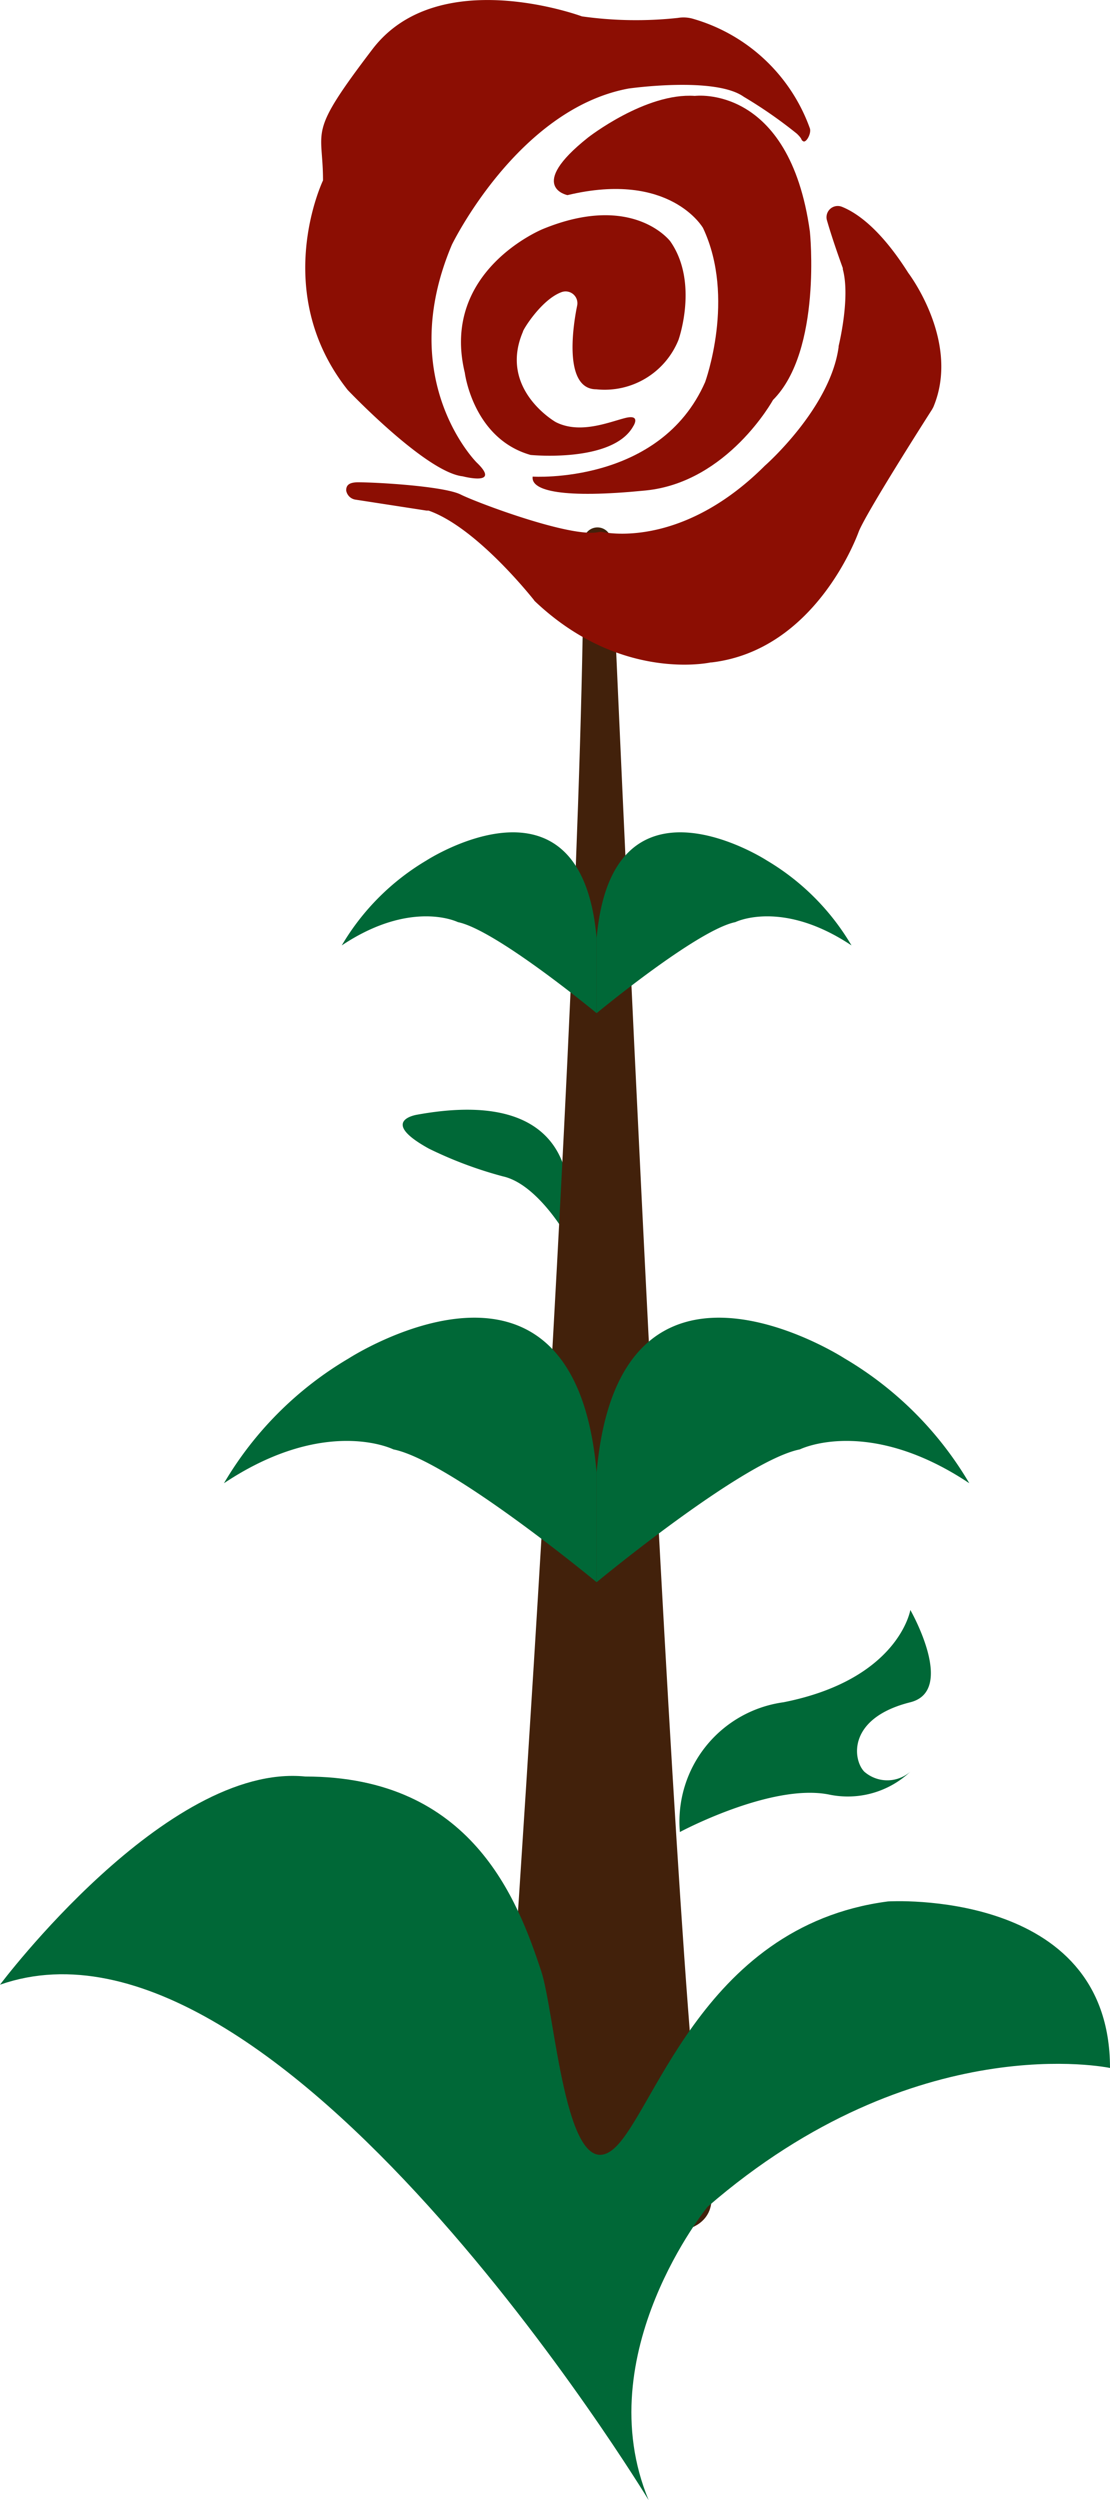 <svg xmlns="http://www.w3.org/2000/svg" viewBox="0 0 80 180.14"><defs><style>.cls-1{fill:#006837;}.cls-2{fill:#42210b;stroke:#42210b;stroke-linecap:round;stroke-linejoin:round;stroke-width:2px;}.cls-3{fill:#8c0e03;}</style></defs><title>6</title><g id="图层_2" data-name="图层 2"><g id="图层_1-2" data-name="图层 1"><path class="cls-1" d="M40.74,88.88A9.92,9.92,0,0,0,41,86c-.18-3.07-2-7.3-10.91-5.69,0,0-2.88.41.82,2.45a29,29,0,0,0,5.34,2C38.68,85.3,40.74,88.88,40.74,88.88Z"/><path class="cls-1" d="M49,132a8.68,8.68,0,0,1,7.47-9.35C64.78,121,65.61,116,65.61,116s3.33,5.81,0,6.65c-4.56,1.14-4.15,4.15-3.32,5a2.52,2.52,0,0,0,3.32,0,6.57,6.57,0,0,1-5.81,1.66C55.64,128.44,49,132,49,132Z"/><path class="cls-2" d="M37,157.37S43.06,72.49,43.06,39c0,0,4.87,113.86,6.94,118.39C52.53,162.92,37,157.37,37,157.37Z"/><path class="cls-1" d="M46.75,180.14S20,136,0,143c0,0,12-16,22-15,12,0,15.3,8.89,17,14,1,3,1.73,15.18,5,13,3-2,6.3-16.22,20-18,0,0,16-1,16,12,0,0-14-3-29,10C51,159,42.36,169.59,46.75,180.14Z"/><path class="cls-1" d="M43,114s10.58-8.76,14.65-9.57c0,0,4.89-2.44,12.21,2.44a25.35,25.35,0,0,0-9-9S44.63,87.38,43,106.1Z"/><path class="cls-1" d="M43,114s-10.58-8.76-14.65-9.57c0,0-4.89-2.44-12.21,2.44a25.35,25.35,0,0,1,9-9S41.37,87.38,43,106.1Z"/><path class="cls-1" d="M43,73s7.25-6,10-6.56c0,0,3.35-1.67,8.37,1.68A17.33,17.33,0,0,0,55.27,62S44.12,54.77,43,67.6Z"/><path class="cls-1" d="M43,73s-7.25-6-10-6.56c0,0-3.35-1.67-8.37,1.68A17.33,17.33,0,0,1,30.73,62S41.88,54.77,43,67.6Z"/><g id="开花5"><path class="cls-3" d="M60.68,14.9c1.12.45,2.81,1.65,4.78,4.76l0,0c.27.36,3.73,5.14,1.8,9.69,0,0-.05.08-.07.13-.45.7-4.69,7.35-5.29,8.8v0c-.16.44-3.16,8.57-10.62,9.45h-.06c-.44.09-6.68,1.26-12.66-4.4a.39.39,0,0,1-.08-.1c-.42-.52-4.25-5.27-7.59-6.44l-.15,0L25.62,36a.8.8,0,0,1-.67-.66c0-.3.11-.59.85-.59,1.48,0,6.22.29,7.4.88s7.94,3.13,9.93,2.71a.74.74,0,0,1,.33,0c1,.19,6.11.76,11.66-4.78,0,0,4.71-4.12,5.32-8.55,0,0,0,0,0-.07.08-.34.84-3.58.3-5.55a.24.24,0,0,0,0-.08c-.1-.28-.73-2-1.15-3.47A.81.81,0,0,1,60.68,14.9Z"/><path class="cls-3" d="M38.39,34.34s9.18.59,12.43-6.81c0,0,2.22-6.07-.15-11.1,0,0-2.36-4.15-9.77-2.37,0,0-3-.59,1.48-4.15,0,0,4.15-3.25,7.7-3,0,0,6.81-.89,8.29,9.77,0,0,.89,8.59-2.66,12.14,0,0-3.26,5.93-9.18,6.52S38.24,35.38,38.39,34.34Z"/><path class="cls-3" d="M40.47,21.05a.85.85,0,0,1,1.12,1c-.36,1.77-.9,6,1.39,6a5.74,5.74,0,0,0,5.92-3.56s1.48-4.14-.59-7.1c0,0-2.67-3.56-9.18-.89,0,0-7.41,3-5.63,10.36,0,0,.59,4.74,4.74,5.92,0,0,5.92.59,7.4-2.07,0,0,.59-.89-.59-.59s-3.26,1.18-5,.29c0,0-4.14-2.36-2.36-6.51C37.65,23.83,39,21.59,40.47,21.05Z"/><path class="cls-3" d="M58.37,9.25A12.66,12.66,0,0,0,50,1.37a2.45,2.45,0,0,0-1.14-.08,28,28,0,0,1-6.92-.11S31.58-2.67,26.84,3.55,23.28,9.17,23.28,13c0,0-3.84,8,1.78,15.1,0,0,5.63,5.93,8.29,6.22,0,0,2.82.74,1-1,0,0-5.92-5.92-1.78-15.69,0,0,4.74-9.77,12.73-11.25,0,0,6.22-.89,8.3.59a32.65,32.65,0,0,1,3.84,2.67c.45.44.24.41.45.54S58.49,9.62,58.37,9.25Z"/></g></g></g></svg>